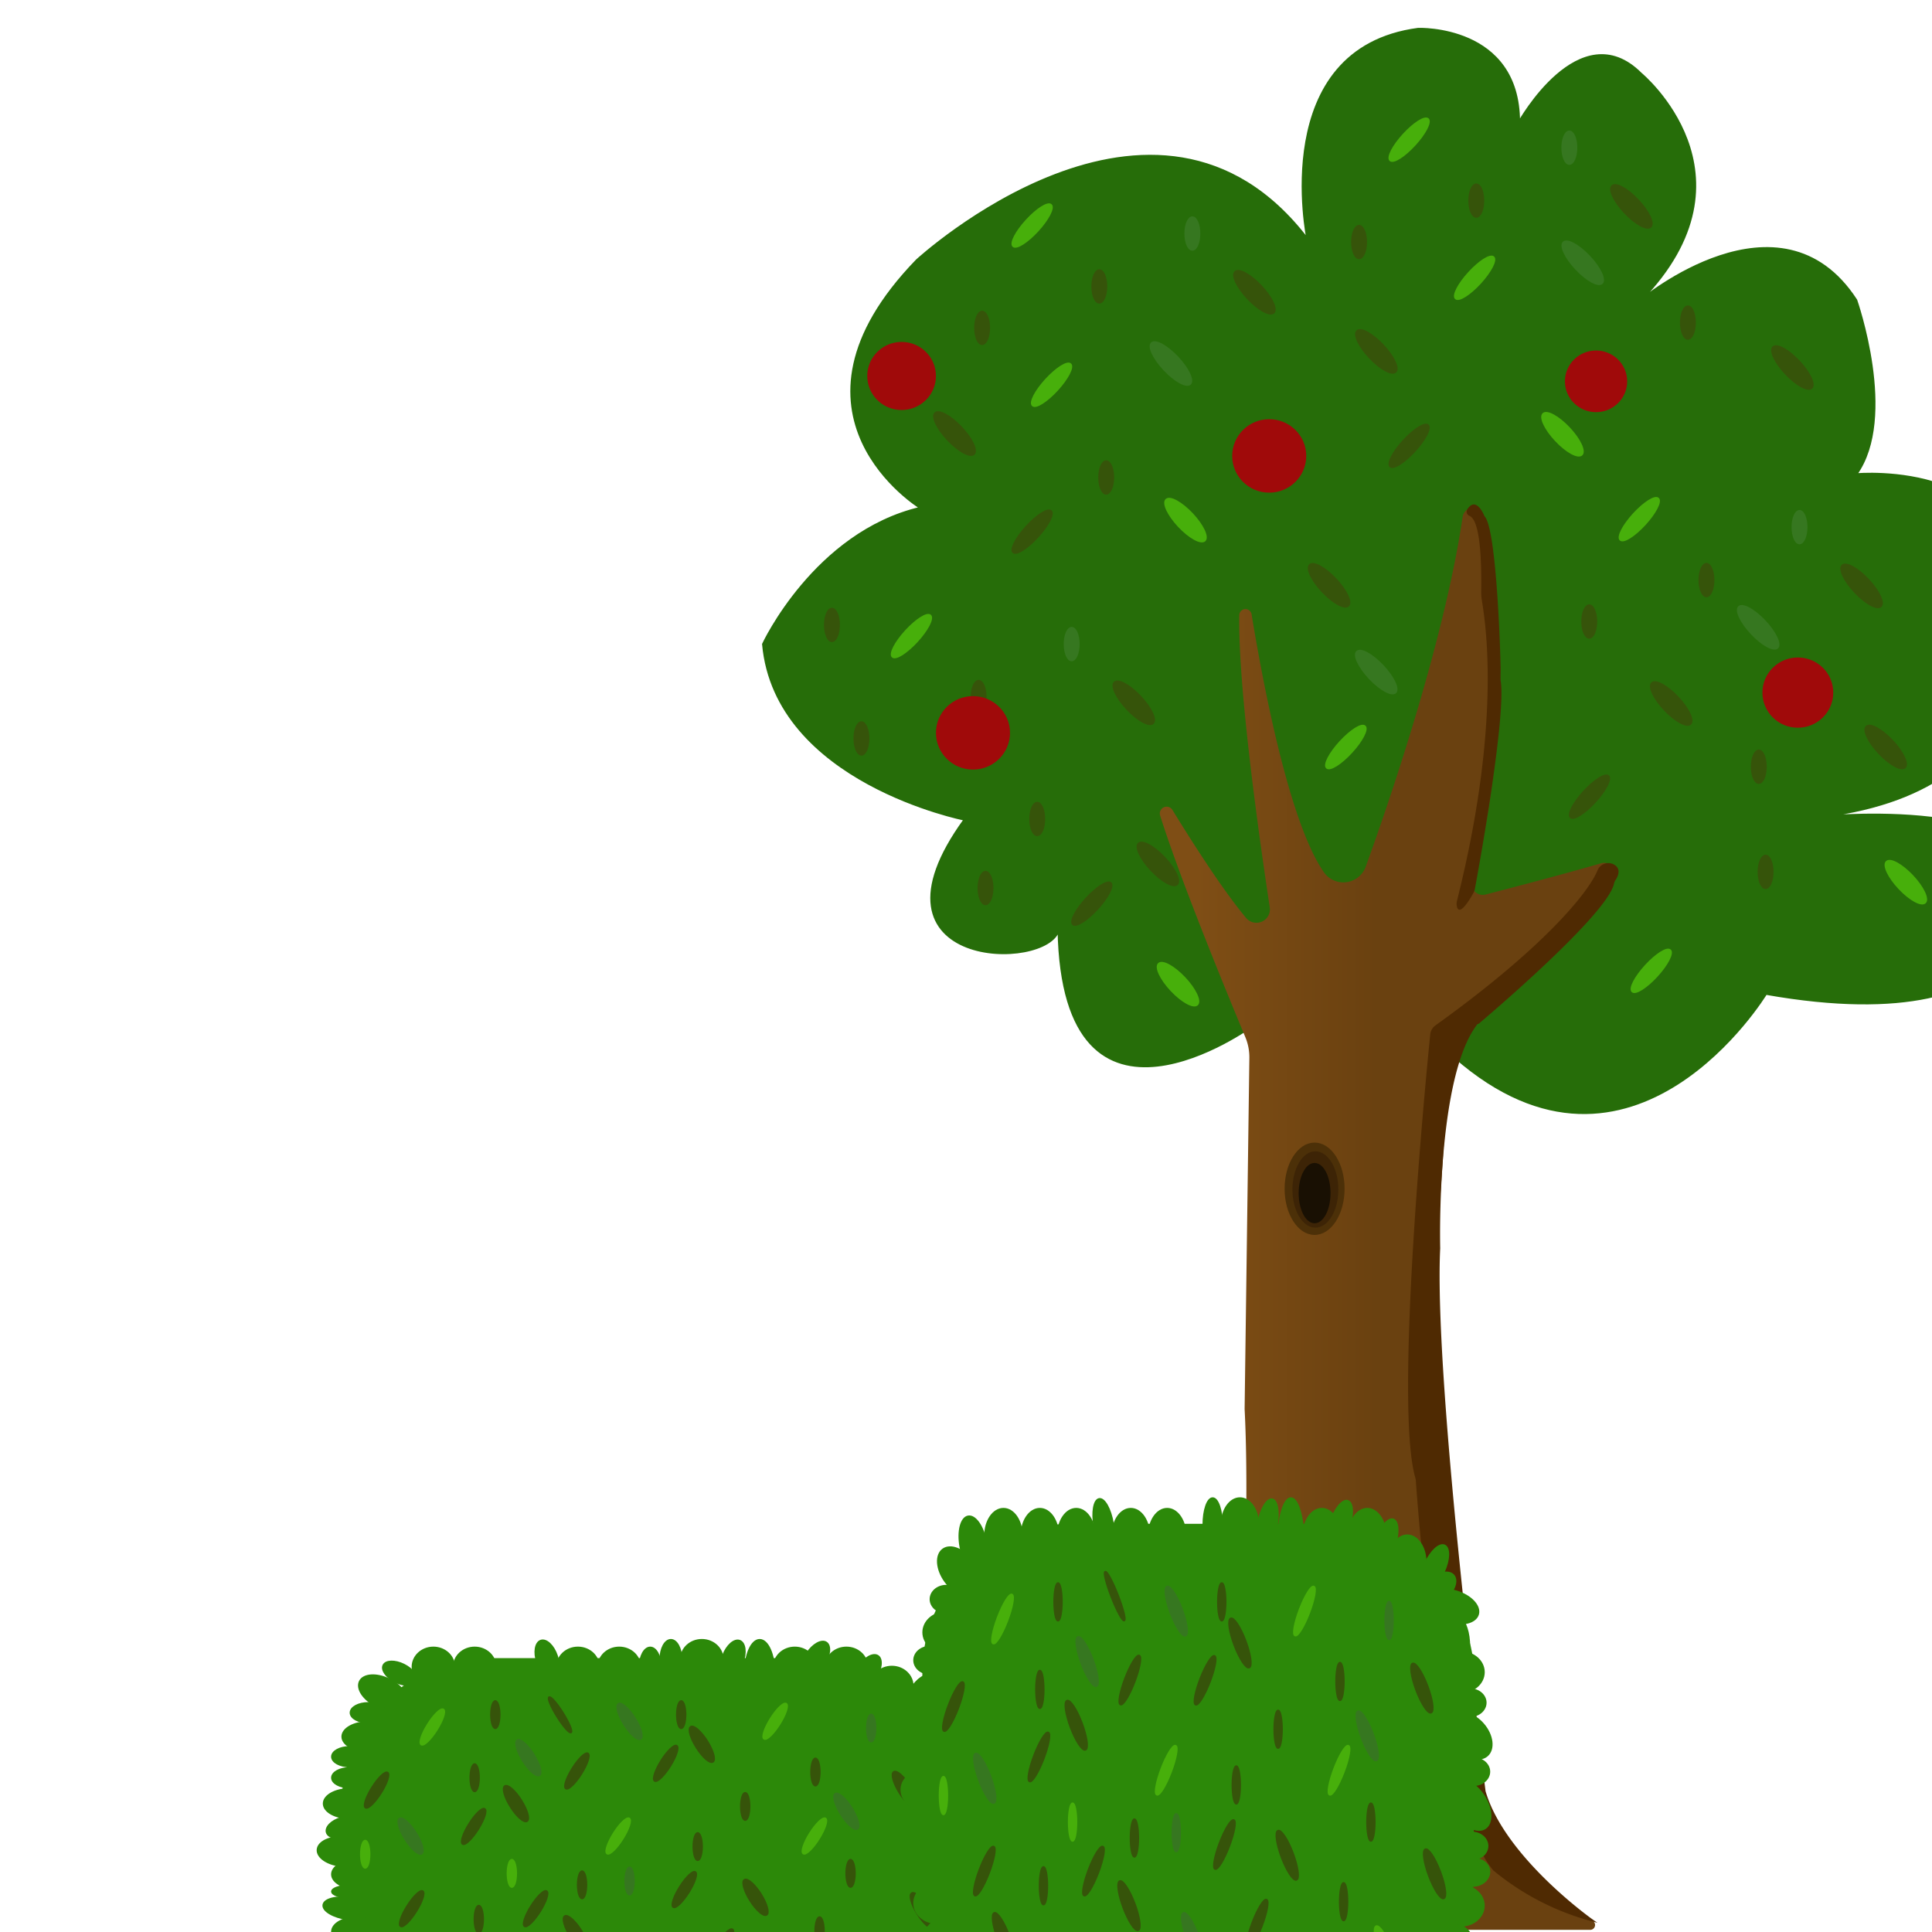 <svg xmlns="http://www.w3.org/2000/svg" xmlns:xlink="http://www.w3.org/1999/xlink" viewBox="0 0 900 900"><defs><style>.cls-1{fill:#2c8909;stroke:#2c8909;}.cls-1,.cls-10,.cls-11,.cls-2,.cls-3,.cls-4,.cls-5,.cls-7,.cls-8,.cls-9{stroke-miterlimit:10;}.cls-2{fill:#367720;stroke:#367720;}.cls-3{fill:#47af0b;stroke:#47af0b;}.cls-4{fill:#36540a;stroke:#36540a;}.cls-5{fill:#266d09;stroke:#266d09;}.cls-6{fill:url(#linear-gradient);}.cls-7{fill:#4c3008;stroke:#4c3008;}.cls-8{fill:#3d2406;stroke:#3d2406;}.cls-9{fill:#191003;stroke:#191003;}.cls-10{fill:#a00a0a;stroke:#a00a0a;}.cls-11,.cls-12{fill:#4f2a02;}.cls-11{stroke:#4f2a02;}</style><linearGradient id="linear-gradient" x1="525.67" y1="567.74" x2="752.6" y2="567.74" gradientUnits="userSpaceOnUse"><stop offset="0.14" stop-color="#7f4e15"/><stop offset="0.51" stop-color="#6a4110"/></linearGradient></defs><title>forgrund</title><g id="artboard2"><rect class="cls-1" x="159.54" y="772.91" width="290.55" height="166.59" rx="68.56" ry="68.56"/><ellipse class="cls-1" cx="201.88" cy="776.47" rx="9.62" ry="8.91"/><ellipse class="cls-1" cx="415.46" cy="785.38" rx="9.62" ry="8.91"/><ellipse class="cls-1" cx="394.29" cy="776.47" rx="9.62" ry="8.91"/><ellipse class="cls-1" cx="370.24" cy="776.47" rx="9.62" ry="8.91"/><ellipse class="cls-1" cx="353.89" cy="779.14" rx="6.73" ry="15.14"/><ellipse class="cls-1" cx="326.95" cy="772.91" rx="9.62" ry="8.91"/><ellipse class="cls-1" cx="288.46" cy="776.47" rx="9.62" ry="8.91"/><ellipse class="cls-1" cx="269.22" cy="776.47" rx="9.62" ry="8.91"/><ellipse class="cls-1" cx="254.79" cy="772.91" rx="4.78" ry="8.97" transform="translate(-233.17 121.6) rotate(-18.6)"/><ellipse class="cls-1" cx="221.12" cy="776.47" rx="9.62" ry="8.91"/><ellipse class="cls-1" cx="443.36" cy="813.89" rx="4.81" ry="8.91"/><ellipse class="cls-1" cx="438.99" cy="800.3" rx="5.37" ry="14.1" transform="translate(-415.61 1121) rotate(-81.82)"/><ellipse class="cls-1" cx="431.82" cy="794.29" rx="9.52" ry="4.5" transform="translate(-253.48 204.6) rotate(-20.76)"/><ellipse class="cls-1" cx="429.89" cy="787.16" rx="9.21" ry="4.65" transform="translate(-439.56 566.97) rotate(-47.15)"/><ellipse class="cls-1" cx="403.92" cy="779.14" rx="9.1" ry="4.71" transform="translate(-468.99 688.29) rotate(-56.66)"/><ellipse class="cls-1" cx="379.86" cy="772.91" rx="9.1" ry="4.71" transform="translate(-474.61 665.39) rotate(-56.66)"/><ellipse class="cls-1" cx="341.38" cy="772.91" rx="8.99" ry="4.77" transform="translate(-502.42 816.77) rotate(-69.15)"/><ellipse class="cls-1" cx="312.52" cy="772.91" rx="4.81" ry="8.91"/><ellipse class="cls-1" cx="302.9" cy="776.47" rx="4.81" ry="8.91"/><ellipse class="cls-1" cx="160.03" cy="851.3" rx="8.12" ry="4.49" transform="translate(-234.34 80.07) rotate(-16.44)"/><ellipse class="cls-1" cx="166.76" cy="873.13" rx="12.03" ry="6.68"/><ellipse class="cls-1" cx="166.76" cy="899.86" rx="12.03" ry="6.68"/><ellipse class="cls-1" cx="162.61" cy="889.13" rx="4.92" ry="12.01" transform="translate(-740.58 924.33) rotate(-81.87)"/><ellipse class="cls-1" cx="166.76" cy="881.15" rx="12.03" ry="3.12"/><ellipse class="cls-1" cx="160" cy="862.49" rx="6.63" ry="12.02" transform="translate(-712.05 957.42) rotate(-85.7)"/><ellipse class="cls-1" cx="162.91" cy="840.17" rx="12.03" ry="6.68"/><ellipse class="cls-1" cx="171.57" cy="808.99" rx="12.03" ry="6.68"/><ellipse class="cls-1" cx="178.31" cy="788.5" rx="6.8" ry="11.82" transform="translate(-607.78 599.83) rotate(-63.76)"/><ellipse class="cls-1" cx="443.84" cy="900.75" rx="12.03" ry="6.68"/><ellipse class="cls-1" cx="448.65" cy="866.89" rx="6.83" ry="11.77" transform="translate(-526.49 823.45) rotate(-60.09)"/><ellipse class="cls-1" cx="448.65" cy="843.73" rx="6.76" ry="11.89" transform="translate(-500.42 955.26) rotate(-68.7)"/><ellipse class="cls-1" cx="443.84" cy="822.35" rx="12.03" ry="6.68"/><ellipse class="cls-1" cx="162.91" cy="828.14" rx="8.18" ry="4.45"/><ellipse class="cls-1" cx="162.91" cy="818.34" rx="8.18" ry="4.45"/><ellipse class="cls-1" cx="171.57" cy="797.85" rx="8.18" ry="4.45"/><ellipse class="cls-1" cx="186.15" cy="779.51" rx="4.38" ry="8.32" transform="translate(-595.23 601.37) rotate(-63.73)"/><ellipse class="cls-1" cx="449.62" cy="880.7" rx="8.18" ry="4.45"/><ellipse class="cls-1" cx="450.58" cy="889.61" rx="8.18" ry="4.45" transform="translate(-34.12 18.12) rotate(-2.22)"/><ellipse class="cls-1" cx="450.58" cy="855.76" rx="8.18" ry="4.45"/><ellipse class="cls-1" cx="448.65" cy="832.6" rx="8.18" ry="4.45"/><ellipse class="cls-2" cx="293.28" cy="876.25" rx="1.92" ry="6.24"/><ellipse class="cls-2" cx="293.28" cy="801.86" rx="2.83" ry="9.55" transform="translate(-383.2 280.93) rotate(-32.31)"/><ellipse class="cls-3" cx="238.44" cy="872.69" rx="1.92" ry="6.24"/><ellipse class="cls-4" cx="230.74" cy="798.74" rx="1.92" ry="6.24"/><ellipse class="cls-4" cx="347.15" cy="841.51" rx="1.92" ry="6.24"/><ellipse class="cls-2" cx="405.84" cy="804.98" rx="1.92" ry="6.24"/><ellipse class="cls-4" cx="223.04" cy="894.07" rx="1.92" ry="6.24"/><ellipse class="cls-4" cx="381.79" cy="899.41" rx="1.92" ry="6.24"/><ellipse class="cls-3" cx="170.13" cy="863.78" rx="1.92" ry="6.24"/><ellipse class="cls-4" cx="271.15" cy="878.03" rx="1.92" ry="6.24"/><ellipse class="cls-4" cx="396.22" cy="872.69" rx="1.92" ry="6.24"/><ellipse class="cls-4" cx="379.86" cy="825.47" rx="1.92" ry="6.24"/><ellipse class="cls-4" cx="325.02" cy="860.21" rx="1.92" ry="6.24"/><ellipse class="cls-4" cx="317.33" cy="798.74" rx="1.92" ry="6.24"/><ellipse class="cls-4" cx="221.12" cy="828.14" rx="1.92" ry="6.24"/><ellipse class="cls-3" cx="201.4" cy="804.53" rx="9.55" ry="2.36" transform="translate(-586.75 546.35) rotate(-57.81)"/><ellipse class="cls-3" cx="287.98" cy="855.31" rx="9.55" ry="2.36" transform="translate(-589.27 643.35) rotate(-57.81)"/><ellipse class="cls-3" cx="361.1" cy="801.86" rx="9.55" ry="2.36" transform="translate(-509.87 680.26) rotate(-57.81)"/><ellipse class="cls-4" cx="336.09" cy="906.98" rx="9.55" ry="2.36" transform="translate(-610.52 708.2) rotate(-57.81)"/><ellipse class="cls-4" cx="175.42" cy="833.93" rx="9.55" ry="2.36" transform="translate(-623.77 538.1) rotate(-57.81)"/><ellipse class="cls-4" cx="191.77" cy="889.17" rx="9.55" ry="2.36" transform="translate(-662.87 577.75) rotate(-57.81)"/><ellipse class="cls-4" cx="249.5" cy="889.17" rx="9.55" ry="2.36" transform="translate(-635.9 626.6) rotate(-57.81)"/><ellipse class="cls-4" cx="268.74" cy="825.02" rx="9.55" ry="2.36" transform="translate(-572.62 612.92) rotate(-57.81)"/><ellipse class="cls-4" cx="318.77" cy="880.26" rx="9.55" ry="2.36" transform="translate(-595.99 681.06) rotate(-57.81)"/><ellipse class="cls-3" cx="379.38" cy="855.31" rx="9.55" ry="2.36" transform="translate(-546.56 720.7) rotate(-57.81)"/><ellipse class="cls-4" cx="310.11" cy="821.46" rx="9.55" ry="2.36" transform="translate(-550.28 646.26) rotate(-57.81)"/><ellipse class="cls-4" cx="220.64" cy="850.86" rx="9.55" ry="2.36" transform="translate(-616.96 584.28) rotate(-57.81)"/><ellipse class="cls-2" cx="246.13" cy="818.79" rx="2.83" ry="9.55" transform="translate(-399.55 258.35) rotate(-32.31)"/><ellipse class="cls-4" cx="423.16" cy="827.7" rx="2.83" ry="9.55" transform="matrix(0.85, -0.53, 0.53, 0.85, -376.9, 354.35)"/><ellipse class="cls-2" cx="191.29" cy="855.31" rx="2.83" ry="9.55" transform="translate(-427.56 234.69) rotate(-32.31)"/><ellipse class="cls-4" cx="429.89" cy="890.06" rx="2.83" ry="9.55" transform="translate(-409.19 367.61) rotate(-32.31)"/><ellipse class="cls-4" cx="268.26" cy="900.75" rx="2.83" ry="9.55" transform="translate(-439.93 282.87) rotate(-32.31)"/><ellipse class="cls-4" cx="351.96" cy="883.82" rx="2.83" ry="9.55" transform="translate(-417.92 324.99) rotate(-32.31)"/><ellipse class="cls-4" cx="260.75" cy="796.79" rx="1.53" ry="9.55" transform="matrix(0.85, -0.53, 0.53, 0.85, -383.04, 259.75)"/><ellipse class="cls-2" cx="394.29" cy="843.73" rx="2.83" ry="9.55" transform="translate(-389.94 341.41) rotate(-32.31)"/><ellipse class="cls-4" cx="326.95" cy="812.55" rx="2.83" ry="9.55" transform="translate(-383.7 300.58) rotate(-32.31)"/><ellipse class="cls-4" cx="240.36" cy="840.17" rx="2.83" ry="9.55" transform="translate(-411.87 258.57) rotate(-32.31)"/><path class="cls-5" d="M583.56,477.7s-88.39,64.62-90.41-44.62c-4.95,19.49-94.53,18.65-43.76-51.3,0,0-88.09-17.38-93.89-81.71,0,0,24.05-51.87,73.31-63.47,0,0-71.28-43.46-1.73-115.33,0,0,111.27-102.58,182-9.85,0,0-18.55-88.67,51.58-97.95,0,0,46.94-1.74,46.94,43.47,0,0,28.4-51,56.8-22.6,0,0,56.8,46.94,0,105.48,0,0,64.91-54.48,100.27,0,0,0,19.12,54.48,0,81.14,0,0,82.29-7.54,71.28,63.17,0,0,20.87,85.19-92.15,96.79,0,0,101.13-11.31,105.19,30.42,0,0,5.22,74.77-126.34,51.58,0,0-62,102-144.89,29.56"/><path class="cls-6" d="M526.51,895.34c11.77-8.48,45.75-28.65,48.06-51.56,0,0,8.7-120.44,5.22-187.41L582,492.82a24.25,24.25,0,0,0-1.88-9.69c-6.86-16.39-30-72.37-39.66-103.15a3.17,3.17,0,0,1,5.71-2.67c9.4,15.32,23.67,37.64,34.31,50.29a6.27,6.27,0,0,0,11-5.08c-4.6-30.32-14.78-101.7-14.18-135.95a2.89,2.89,0,0,1,5.74-.42c5.17,31.57,17.43,96.86,33.66,120.14a11.07,11.07,0,0,0,19.54-2.66C646.1,376.49,672.6,300,681.35,240.82a5,5,0,0,1,9.86-.28c6.91,34.17,12.91,108.88-5.4,169.68a5.13,5.13,0,0,0,6.13,6.5c12.64-3.26,36.14-9.41,54-14.59a5.25,5.25,0,0,1,5.65,8.13c-12.56,17.7-36,46.46-69.25,70.2a19.22,19.22,0,0,0-8,15.32c-.19,9.76-1,28.56-3.56,63.65,0,0-7.53,248.51,32.46,300.21,0,0,21,24.61,38.69,35.17a2.25,2.25,0,0,1-1.12,4.19H527.66A2,2,0,0,1,526.51,895.34Z"/><ellipse class="cls-7" cx="612.39" cy="553.77" rx="13.47" ry="21.01"/><ellipse class="cls-8" cx="612.76" cy="554.11" rx="10.2" ry="17.28"/><ellipse class="cls-9" cx="612.39" cy="555.8" rx="6.92" ry="13.55"/><ellipse class="cls-4" cx="480.79" cy="247.63" rx="12.95" ry="3.49" transform="translate(-26.52 435.02) rotate(-47.52)"/><ellipse class="cls-4" cx="457.51" cy="152.74" rx="3.21" ry="7.5"/><ellipse class="cls-2" cx="555.45" cy="108.79" rx="3.21" ry="7.5"/><ellipse class="cls-4" cx="515.31" cy="222.43" rx="3.21" ry="7.5"/><ellipse class="cls-4" cx="387.55" cy="291.11" rx="3.21" ry="7.5"/><ellipse class="cls-4" cx="512.1" cy="133.44" rx="3.21" ry="7.5"/><ellipse class="cls-3" cx="480.79" cy="105.03" rx="12.95" ry="3.49" transform="translate(78.65 388.72) rotate(-47.52)"/><ellipse class="cls-3" cx="489.85" cy="179.21" rx="12.95" ry="3.49" transform="translate(26.88 419.49) rotate(-47.52)"/><ellipse class="cls-4" cx="584.35" cy="136.12" rx="4.18" ry="12.99" transform="translate(65.52 437.47) rotate(-43.26)"/><ellipse class="cls-3" cx="552.24" cy="242.27" rx="4.18" ry="12.99" transform="translate(-15.95 444.31) rotate(-43.26)"/><ellipse class="cls-4" cx="595.59" cy="211.17" rx="4.18" ry="12.99" transform="translate(17.14 465.57) rotate(-43.26)"/><ellipse class="cls-4" cx="442.93" cy="203.67" rx="4.18" ry="12.99" transform="matrix(0.73, -0.69, 0.69, 0.73, -19.21, 358.91)"/><ellipse class="cls-2" cx="545.46" cy="169.33" rx="4.18" ry="12.99" transform="translate(32.19 419.84) rotate(-43.26)"/><ellipse class="cls-4" cx="656.4" cy="207.64" rx="12.95" ry="3.49" transform="translate(60 551.56) rotate(-47.52)"/><ellipse class="cls-4" cx="633.11" cy="112.75" rx="3.21" ry="7.5"/><ellipse class="cls-2" cx="731.06" cy="68.8" rx="3.21" ry="7.5"/><ellipse class="cls-4" cx="743.66" cy="171.43" rx="3.21" ry="7.5"/><ellipse class="cls-4" cx="786.29" cy="150.28" rx="3.21" ry="7.5"/><ellipse class="cls-4" cx="687.71" cy="93.45" rx="3.21" ry="7.5"/><ellipse class="cls-3" cx="656.4" cy="65.04" rx="12.95" ry="3.49" transform="translate(165.17 505.25) rotate(-47.52)"/><ellipse class="cls-3" cx="686.9" cy="129.37" rx="12.95" ry="3.49" transform="translate(127.63 548.64) rotate(-47.52)"/><ellipse class="cls-4" cx="759.96" cy="96.13" rx="4.18" ry="12.99" transform="translate(140.65 546.95) rotate(-43.26)"/><ellipse class="cls-3" cx="727.85" cy="202.28" rx="4.18" ry="12.99" transform="translate(59.18 553.79) rotate(-43.26)"/><ellipse class="cls-4" cx="834.95" cy="171.18" rx="4.18" ry="12.99" transform="translate(109.6 618.74) rotate(-43.26)"/><ellipse class="cls-4" cx="641.14" cy="163.68" rx="4.18" ry="12.99" transform="translate(62.07 483.88) rotate(-43.26)"/><ellipse class="cls-2" cx="737.29" cy="122.39" rx="4.18" ry="12.99" transform="translate(116.5 538.55) rotate(-43.26)"/><ellipse class="cls-4" cx="740.43" cy="371.07" rx="12.95" ry="3.49" transform="translate(-33.26 666.61) rotate(-47.52)"/><ellipse class="cls-4" cx="740.33" cy="289.52" rx="3.21" ry="7.5"/><ellipse class="cls-2" cx="838.28" cy="245.56" rx="3.21" ry="7.5"/><ellipse class="cls-4" cx="822.48" cy="406.15" rx="3.21" ry="7.5"/><ellipse class="cls-4" cx="819.32" cy="357.18" rx="3.21" ry="7.5"/><ellipse class="cls-4" cx="794.93" cy="270.22" rx="3.21" ry="7.5"/><ellipse class="cls-3" cx="763.62" cy="241.81" rx="12.95" ry="3.49" transform="translate(69.61 641.73) rotate(-47.52)"/><ellipse class="cls-3" cx="769.2" cy="452.19" rx="12.95" ry="3.49" transform="translate(-83.74 714.17) rotate(-47.52)"/><ellipse class="cls-4" cx="867.18" cy="272.9" rx="4.18" ry="12.99" transform="translate(48.65 668.47) rotate(-43.26)"/><ellipse class="cls-3" cx="887.81" cy="410.92" rx="4.18" ry="12.99" transform="translate(-40.34 720.12) rotate(-43.26)"/><ellipse class="cls-4" cx="878.42" cy="347.95" rx="4.18" ry="12.99" transform="translate(0.27 696.57) rotate(-43.26)"/><ellipse class="cls-4" cx="778.5" cy="327.7" rx="4.18" ry="12.99" transform="translate(-13.01 622.59) rotate(-43.26)"/><ellipse class="cls-2" cx="819.01" cy="292.2" rx="4.18" ry="12.99" transform="translate(22.33 640.71) rotate(-43.26)"/><ellipse class="cls-4" cx="508.61" cy="420.92" rx="12.95" ry="3.49" transform="translate(-145.3 511.81) rotate(-47.52)"/><ellipse class="cls-4" cx="401.29" cy="344" rx="3.21" ry="7.5"/><ellipse class="cls-2" cx="499.23" cy="300.04" rx="3.21" ry="7.5"/><ellipse class="cls-4" cx="459.09" cy="413.69" rx="3.21" ry="7.5"/><ellipse class="cls-4" cx="483.18" cy="381.52" rx="3.21" ry="7.5"/><ellipse class="cls-4" cx="455.88" cy="324.7" rx="3.21" ry="7.5"/><ellipse class="cls-3" cx="424.57" cy="296.29" rx="12.95" ry="3.49" transform="translate(-80.66 409.36) rotate(-47.52)"/><ellipse class="cls-3" cx="623.15" cy="347.87" rx="12.95" ry="3.49" transform="matrix(0.68, -0.74, 0.74, 0.68, -54.22, 572.57)"/><ellipse class="cls-4" cx="528.14" cy="327.38" rx="4.18" ry="12.99" transform="translate(-80.83 450.92) rotate(-43.26)"/><ellipse class="cls-3" cx="548.76" cy="458.44" rx="4.18" ry="12.99" transform="translate(-165.05 500.68) rotate(-43.26)"/><ellipse class="cls-4" cx="539.38" cy="402.43" rx="4.18" ry="12.99" transform="translate(-129.21 479.02) rotate(-43.26)"/><ellipse class="cls-4" cx="619.12" cy="272.64" rx="4.18" ry="12.99" transform="translate(-18.59 498.4) rotate(-43.26)"/><ellipse class="cls-2" cx="641.09" cy="313.06" rx="4.18" ry="12.99" transform="translate(-40.32 524.44) rotate(-43.26)"/><ellipse class="cls-10" cx="453.25" cy="341.39" rx="16.75" ry="16.61"/><ellipse class="cls-10" cx="591.25" cy="212.39" rx="16.75" ry="16.61"/><ellipse class="cls-10" cx="420" cy="175.14" rx="15.5" ry="15.36"/><ellipse class="cls-10" cx="837.5" cy="322.64" rx="16" ry="15.86"/><ellipse class="cls-10" cx="743.5" cy="177.64" rx="14" ry="13.86"/><path class="cls-11" d="M744.59,405.79C740,416.74,718.36,442.67,669,478.06a5.37,5.37,0,0,0-2.24,3.86C664.43,504.79,650,655,659.84,688.47a5.81,5.81,0,0,1,.2,1.09c.69,10.05,10.88,152.5,36,181.44a120.77,120.77,0,0,0,45.5,23.5s-41-29-50-60c0,0-24.23-189.77-21.14-252.89v-.31c-.1-4.28-1.9-97.32,24.23-110.32.38-.18-6.41,5.79-6.09,5.52,5.27-4.44,59.7-50.76,62.85-65a5.05,5.05,0,0,1,.75-1.79c1-1.5,2.69-4.76-.53-6.53A4.94,4.94,0,0,0,744.59,405.79Z"/><path class="cls-12" d="M684.55,240.32c2.48,1.07,5.88,6.84,5.45,35.68,0,.5.07,2,.16,2.69.84,6.31,10.61,53.07-11.42,140.86a6.05,6.05,0,0,0-.1,2.61c.41,2,2,4,7.71-6.15a6.18,6.18,0,0,0,.7-1.91c1.8-9.54,14.71-80.84,12-97.1-.1-.59,0-4.4,0-5-.09-8.67-1.93-65.93-7.5-71.5,0,0-3.74-9.73-8-3.29A2.12,2.12,0,0,0,684.55,240.32Z"/><rect class="cls-1" x="430.17" y="710.36" width="255.9" height="231.14" rx="68.56" ry="68.56"/><ellipse class="cls-1" cx="467.45" cy="715.3" rx="8.47" ry="12.36"/><ellipse class="cls-1" cx="655.57" cy="727.66" rx="8.47" ry="12.36"/><ellipse class="cls-1" cx="636.92" cy="715.3" rx="8.47" ry="12.36"/><ellipse class="cls-1" cx="615.74" cy="715.3" rx="8.47" ry="12.36"/><ellipse class="cls-1" cx="601.34" cy="719.01" rx="5.93" ry="21.01"/><ellipse class="cls-1" cx="577.61" cy="710.36" rx="8.47" ry="12.36"/><ellipse class="cls-1" cx="543.71" cy="715.3" rx="8.47" ry="12.36"/><ellipse class="cls-1" cx="526.77" cy="715.3" rx="8.47" ry="12.36"/><ellipse class="cls-1" cx="514.06" cy="710.36" rx="4.32" ry="12.13" transform="translate(-111.99 96.41) rotate(-9.67)"/><ellipse class="cls-1" cx="501.35" cy="715.3" rx="8.47" ry="12.36"/><ellipse class="cls-1" cx="484.4" cy="715.3" rx="8.47" ry="12.36"/><ellipse class="cls-1" cx="680.14" cy="767.22" rx="4.24" ry="12.36"/><ellipse class="cls-1" cx="676.29" cy="748.36" rx="7.31" ry="12.66" transform="translate(-234.07 1182.7) rotate(-73.4)"/><ellipse class="cls-1" cx="669.97" cy="740.03" rx="9.4" ry="5.57" transform="translate(-321.78 626.31) rotate(-41.3)"/><ellipse class="cls-1" cx="668.28" cy="730.14" rx="11.16" ry="4.69" transform="translate(-272.48 1037.81) rotate(-65.64)"/><ellipse class="cls-1" cx="645.4" cy="719.01" rx="11.63" ry="4.5" transform="translate(-238.77 1108.57) rotate(-71.87)"/><ellipse class="cls-1" cx="624.21" cy="710.36" rx="11.63" ry="4.5" transform="translate(-245.14 1082.48) rotate(-71.87)"/><ellipse class="cls-1" cx="590.32" cy="710.36" rx="12.08" ry="4.34" transform="translate(-218.83 1155.74) rotate(-79.1)"/><ellipse class="cls-1" cx="564.9" cy="710.36" rx="4.24" ry="12.36"/><ellipse class="cls-1" cx="430.59" cy="819.13" rx="7.89" ry="5.64" transform="translate(-441.07 508.33) rotate(-42.65)"/><ellipse class="cls-1" cx="436.52" cy="849.41" rx="10.59" ry="9.27"/><ellipse class="cls-1" cx="443.3" cy="903.18" rx="13.11" ry="3.99" transform="translate(-551.29 751.36) rotate(-55.18)"/><ellipse class="cls-1" cx="439.91" cy="897" rx="11.57" ry="4.53" transform="translate(-435.03 414.7) rotate(-35.01)"/><ellipse class="cls-1" cx="436.52" cy="886.5" rx="10.59" ry="9.27"/><ellipse class="cls-1" cx="432.87" cy="871.61" rx="6.7" ry="10.79" transform="translate(-528.53 1022.57) rotate(-72.51)"/><ellipse class="cls-1" cx="436.52" cy="860.54" rx="10.59" ry="4.33"/><ellipse class="cls-1" cx="430.57" cy="834.65" rx="9.1" ry="10.7" transform="translate(-495.35 991.81) rotate(-72.35)"/><ellipse class="cls-1" cx="433.13" cy="803.68" rx="10.59" ry="9.27"/><ellipse class="cls-1" cx="440.76" cy="760.42" rx="10.59" ry="9.27"/><ellipse class="cls-1" cx="446.69" cy="731.99" rx="7.84" ry="12.53" transform="translate(-344.25 400.7) rotate(-35.88)"/><ellipse class="cls-1" cx="680.56" cy="887.73" rx="10.59" ry="9.27"/><ellipse class="cls-1" cx="684.8" cy="840.76" rx="7.64" ry="12.85" transform="translate(-346.34 505.24) rotate(-32.81)"/><ellipse class="cls-1" cx="684.8" cy="808.63" rx="8.12" ry="12.09" transform="translate(-361.2 639.18) rotate(-40.54)"/><ellipse class="cls-1" cx="680.56" cy="778.96" rx="10.59" ry="9.27"/><ellipse class="cls-1" cx="433.13" cy="786.99" rx="7.2" ry="6.18"/><ellipse class="cls-1" cx="433.13" cy="773.4" rx="7.2" ry="6.18"/><ellipse class="cls-1" cx="440.76" cy="744.97" rx="7.2" ry="6.18"/><ellipse class="cls-1" cx="453.41" cy="719.37" rx="5.99" ry="13.13" transform="translate(-120.83 92.21) rotate(-10.25)"/><ellipse class="cls-1" cx="678.02" cy="903.18" rx="7.2" ry="6.18"/><ellipse class="cls-1" cx="685.65" cy="859.92" rx="7.2" ry="6.18"/><ellipse class="cls-1" cx="686.49" cy="872.28" rx="7.22" ry="6.16" transform="translate(-129.8 120.08) rotate(-9.14)"/><ellipse class="cls-1" cx="686.49" cy="825.31" rx="7.2" ry="6.18"/><ellipse class="cls-1" cx="684.8" cy="793.18" rx="7.2" ry="6.18"/><ellipse class="cls-1" cx="672.94" cy="909.36" rx="4.07" ry="12.86" transform="translate(-415.05 599.4) rotate(-37.6)"/><ellipse class="cls-2" cx="547.95" cy="853.74" rx="1.69" ry="8.65"/><ellipse class="cls-2" cx="547.95" cy="750.53" rx="2.72" ry="12.12" transform="translate(-228.76 240.37) rotate(-20.57)"/><ellipse class="cls-3" cx="499.65" cy="848.8" rx="1.69" ry="8.65"/><ellipse class="cls-4" cx="492.87" cy="746.21" rx="1.69" ry="8.65"/><ellipse class="cls-4" cx="595.4" cy="805.54" rx="1.69" ry="8.65"/><ellipse class="cls-2" cx="647.09" cy="754.86" rx="1.69" ry="8.65"/><ellipse class="cls-4" cx="486.09" cy="878.46" rx="1.69" ry="8.65"/><ellipse class="cls-4" cx="625.91" cy="885.88" rx="1.69" ry="8.65"/><ellipse class="cls-3" cx="439.49" cy="836.44" rx="1.69" ry="8.65"/><ellipse class="cls-4" cx="528.46" cy="856.21" rx="1.69" ry="8.65"/><ellipse class="cls-4" cx="638.62" cy="848.8" rx="1.69" ry="8.65"/><ellipse class="cls-4" cx="624.21" cy="783.29" rx="1.69" ry="8.65"/><ellipse class="cls-4" cx="575.91" cy="831.49" rx="1.69" ry="8.65"/><ellipse class="cls-4" cx="569.14" cy="746.21" rx="1.69" ry="8.65"/><ellipse class="cls-4" cx="484.4" cy="786.99" rx="1.69" ry="8.65"/><ellipse class="cls-3" cx="467.03" cy="754.24" rx="12.11" ry="2.27" transform="translate(-404.17 921.59) rotate(-69.11)"/><ellipse class="cls-3" cx="543.29" cy="824.69" rx="12.11" ry="2.27" transform="translate(-420.93 1038.16) rotate(-69.11)"/><ellipse class="cls-3" cx="607.69" cy="750.53" rx="12.11" ry="2.27" transform="translate(-310.21 1050.61) rotate(-69.11)"/><ellipse class="cls-4" cx="585.66" cy="896.38" rx="12.11" ry="2.27" transform="translate(-460.65 1123.87) rotate(-69.11)"/><ellipse class="cls-4" cx="444.15" cy="795.03" rx="12.11" ry="2.27" transform="translate(-457 926.45) rotate(-69.11)"/><ellipse class="cls-4" cx="458.55" cy="871.66" rx="12.11" ry="2.27" transform="translate(-519.33 989.22) rotate(-69.11)"/><ellipse class="cls-4" cx="509.4" cy="871.66" rx="12.11" ry="2.27" transform="translate(-486.62 1036.72) rotate(-69.11)"/><ellipse class="cls-4" cx="526.34" cy="782.67" rx="12.11" ry="2.27" transform="translate(-392.57 995.29) rotate(-69.11)"/><ellipse class="cls-4" cx="570.41" cy="859.3" rx="12.11" ry="2.27" transform="translate(-435.82 1085.76) rotate(-69.11)"/><ellipse class="cls-3" cx="623.79" cy="824.69" rx="12.11" ry="2.27" transform="translate(-369.14 1113.37) rotate(-69.11)"/><ellipse class="cls-4" cx="562.78" cy="777.72" rx="12.11" ry="2.27" transform="matrix(0.36, -0.93, 0.93, 0.36, -364.51, 1026.15)"/><ellipse class="cls-4" cx="483.98" cy="818.51" rx="12.11" ry="2.27" transform="translate(-453.32 978.77) rotate(-69.11)"/><ellipse class="cls-2" cx="506.43" cy="774.02" rx="2.72" ry="12.12" transform="translate(-239.66 227.28) rotate(-20.57)"/><ellipse class="cls-4" cx="662.35" cy="786.38" rx="2.72" ry="12.12" transform="translate(-234.06 282.85) rotate(-20.57)"/><ellipse class="cls-2" cx="555.58" cy="902.56" rx="2.72" ry="12.12" transform="translate(-281.69 252.74) rotate(-20.57)"/><ellipse class="cls-3" cx="645.4" cy="908.74" rx="2.72" ry="12.12" transform="translate(-278.14 284.7) rotate(-20.57)"/><ellipse class="cls-2" cx="458.13" cy="824.69" rx="2.72" ry="12.12" transform="matrix(0.94, -0.35, 0.35, 0.94, -260.55, 213.54)"/><ellipse class="cls-4" cx="668.28" cy="872.9" rx="2.72" ry="12.12" transform="translate(-264.09 290.45) rotate(-20.57)"/><ellipse class="cls-4" cx="467.45" cy="902.56" rx="2.72" ry="12.12" transform="translate(-287.31 221.78) rotate(-20.57)"/><ellipse class="cls-4" cx="525.92" cy="887.73" rx="2.72" ry="12.12" transform="translate(-278.37 241.38) rotate(-20.57)"/><ellipse class="cls-4" cx="599.64" cy="864.25" rx="2.72" ry="12.12" transform="translate(-265.42 265.78) rotate(-20.57)"/><ellipse class="cls-4" cx="519.3" cy="743.5" rx="1.48" ry="12.1" transform="translate(-234.63 239.46) rotate(-21.3)"/><ellipse class="cls-2" cx="636.92" cy="808.63" rx="2.72" ry="12.12" transform="translate(-243.5 275.34) rotate(-20.57)"/><ellipse class="cls-4" cx="577.61" cy="765.36" rx="2.72" ry="12.12" transform="translate(-232.08 251.74) rotate(-20.57)"/><ellipse class="cls-4" cx="501.35" cy="803.68" rx="2.72" ry="12.12" transform="translate(-250.41 227.39) rotate(-20.57)"/></g></svg>
